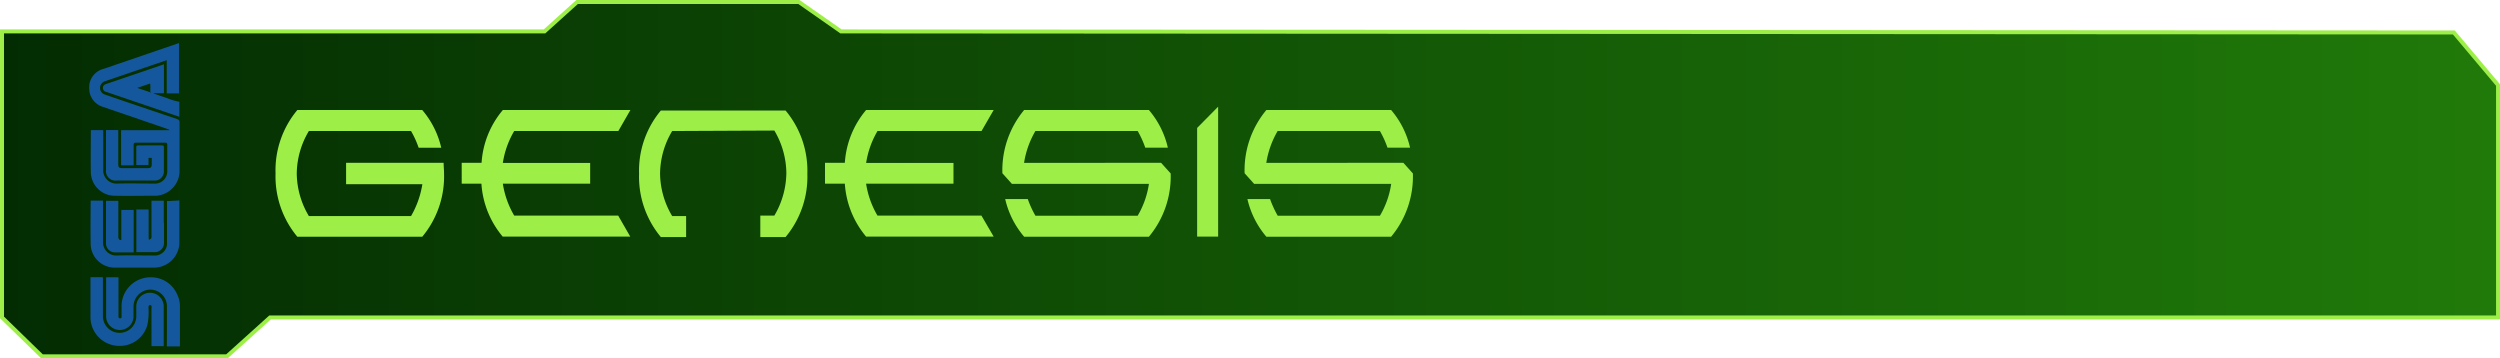 <svg xmlns="http://www.w3.org/2000/svg" xmlns:xlink="http://www.w3.org/1999/xlink" viewBox="0 0 470.33 67.41"><defs><style>.aa08b63b-bf2c-459f-9131-9b67625862ab{stroke:#9def48;stroke-miterlimit:10;stroke-width:0.75px;fill:url(#ea9ba983-c62c-4bf6-8a2e-11e4df4d73e9);}.e13fc97b-593d-4e6f-b128-95fbe511e721{fill:#9def48;}.eda0e605-59bb-4160-8721-c71ed088ea53{fill:#15579d;}</style><linearGradient id="ea9ba983-c62c-4bf6-8a2e-11e4df4d73e9" x1="0.38" y1="33.7" x2="469.96" y2="33.7" gradientUnits="userSpaceOnUse"><stop offset="0" stop-color="#032c02"/><stop offset="1" stop-color="#207a09"/></linearGradient></defs><g id="af09ae85-673b-4d06-8f50-a37314cb3a96" data-name="texte"><polygon class="aa08b63b-bf2c-459f-9131-9b67625862ab" points="0.38 5.91 102.44 5.91 108.57 0.38 150.31 0.38 158.22 5.91 461.65 6.11 469.96 16 469.96 59.72 50.81 59.72 42.7 67.03 7.89 67.03 0.38 59.72 0.38 5.91"/><path class="e13fc97b-593d-4e6f-b128-95fbe511e721" d="M83.52,30.66c0,.64.08,1.3.08,2a17.72,17.72,0,0,1-4.1,11.91H56a17.72,17.72,0,0,1-4.1-11.91A17.67,17.67,0,0,1,56,20.73H79.5a16.6,16.6,0,0,1,3.57,7.09H78.82a17.86,17.86,0,0,0-1.43-3.14H58.17a15.86,15.86,0,0,0-2.28,8,15.92,15.92,0,0,0,2.28,8H77.39a17.27,17.27,0,0,0,2.13-6H65.17V30.66Z" transform="translate(-0.06 -0.03)"/><path class="e13fc97b-593d-4e6f-b128-95fbe511e721" d="M111.09,34.59H94.66a16.9,16.9,0,0,0,2.14,6h19.56l2.27,3.95h-24a17.17,17.17,0,0,1-4-9.95H86.92V30.66h3.74a17.06,17.06,0,0,1,4-9.93h24l-2.27,3.95H96.8a16.74,16.74,0,0,0-2.14,6h16.43Z" transform="translate(-0.06 -0.03)"/><path class="e13fc97b-593d-4e6f-b128-95fbe511e721" d="M126.52,24.68a15.86,15.86,0,0,0-2.28,8,15.92,15.92,0,0,0,2.28,8h2.62v3.95h-4.75a17.72,17.72,0,0,1-4.1-11.91,17.67,17.67,0,0,1,4.1-11.9h23.46a17.67,17.67,0,0,1,4.1,11.9,17.72,17.72,0,0,1-4.1,11.91H143.1V40.59h2.64a16.09,16.09,0,0,0,2.26-8,16,16,0,0,0-2.26-8Z" transform="translate(-0.06 -0.03)"/><path class="e13fc97b-593d-4e6f-b128-95fbe511e721" d="M179.44,34.59H163a16.9,16.9,0,0,0,2.14,6H184.7L187,44.54H163a17.25,17.25,0,0,1-4-9.95h-3.73V30.66H159a17.13,17.13,0,0,1,4-9.93h24l-2.28,3.95H165.15a16.74,16.74,0,0,0-2.14,6h16.43Z" transform="translate(-0.06 -0.03)"/><path class="e13fc97b-593d-4e6f-b128-95fbe511e721" d="M218.5,30.66l1.8,2a17.68,17.68,0,0,1-4.1,11.91H192.74a16.6,16.6,0,0,1-3.57-7.09h4.25a18.69,18.69,0,0,0,1.44,3.14h19.23a16.53,16.53,0,0,0,2.12-6H190.43l-1.79-2a17.71,17.71,0,0,1,4.1-11.9H216.2a16.6,16.6,0,0,1,3.57,7.09h-4.25a17.86,17.86,0,0,0-1.43-3.14H194.86a16.93,16.93,0,0,0-2.14,6Z" transform="translate(-0.06 -0.03)"/><path class="e13fc97b-593d-4e6f-b128-95fbe511e721" d="M229.23,44.54h-3.95V24.1l3.95-4Z" transform="translate(-0.06 -0.03)"/><path class="e13fc97b-593d-4e6f-b128-95fbe511e721" d="M264.08,30.66l1.79,2a17.68,17.68,0,0,1-4.1,11.91H238.31a16.6,16.6,0,0,1-3.57-7.09H239a19.52,19.52,0,0,0,1.44,3.14h19.23a16.53,16.53,0,0,0,2.12-6H236l-1.79-2a17.71,17.71,0,0,1,4.1-11.9h23.46a16.6,16.6,0,0,1,3.57,7.09h-4.25a17.86,17.86,0,0,0-1.43-3.14H240.43a17.13,17.13,0,0,0-2.14,6Z" transform="translate(-0.06 -0.03)"/></g><g id="ad071a10-64b6-425e-b3ac-380d2774ff47" data-name="sega"><path class="eda0e605-59bb-4160-8721-c71ed088ea53" d="M33.73,8.1l0,4.1s0,2.09,0,4.95v.45H32.57l-1.14,0c0-1.76,0-3.95,0-5.7,0-.18,0-.55,0-.55L24.83,13.6l-4.95,1.69a1.33,1.33,0,0,0-1,1.29,1.31,1.31,0,0,0,1,1.27q6.72,2.31,13.46,4.57c.45.15.5.32.5.71q0,4.62,0,9.24a4.71,4.71,0,0,1-4.31,4.48c-2.72,0-5.44.06-8.16,0a4.51,4.51,0,0,1-4.22-4.39c-.05-2.54,0-5.41,0-7.95h2.33v.41c0,2.33,0,4.67,0,7a2.5,2.5,0,0,0,2.66,2.65c2.31-.08,4.61,0,6.92,0a2.31,2.31,0,0,0,2.47-2.47c0-1.6,0-3.2,0-4.79,0-.37-.11-.45-.46-.44-1.79,0-3.59,0-5.38,0-.42,0-.49.12-.49.51,0,1.11,0,3.35,0,3.35v.4H22.84V24.52H31.9l0-.1-2.26-.79L19.23,20.07a3.62,3.62,0,0,1-2.3-2.6,6,6,0,0,1-.05-1.61A3.62,3.62,0,0,1,19.48,13c.75-.23,1.5-.5,2.25-.76l12-4.11Zm-2.26,53c0-1.11,0-2.23,0-3.35a3.16,3.16,0,0,0-3.12-3.24,3.2,3.2,0,0,0-3.17,3.26c0,.63,0,1.25,0,1.87a2.58,2.58,0,0,1-5.15.09c0-2.41,0-5.13,0-7.54h2.32s0,4.81,0,7v.29c0,.23,0,.44.31.44s.27-.22.27-.43c0-.56,0-1.12,0-1.67a5.45,5.45,0,0,1,5.64-5.62,5.32,5.32,0,0,1,4.81,3.2,5.07,5.07,0,0,1,.53,2.45c0,1.45,0,4.35,0,4.35l0,3H31.45S31.47,62.32,31.47,61.09Z" transform="translate(-0.06 -0.03)"/><path class="eda0e605-59bb-4160-8721-c71ed088ea53" d="M17.08,56.26V52.18h2.34s0,5,0,7.33a3.14,3.14,0,1,0,6.28,0c0-.62,0-1.25,0-1.87a2.58,2.58,0,1,1,5.16.1c0,2.28,0,5.12,0,7.41H28.56s0-4.87,0-7.07c0-.25.12-.65-.25-.66s-.3.4-.31.66a11.84,11.84,0,0,1-.22,3.09,5.34,5.34,0,0,1-5.18,3.93,5.42,5.42,0,0,1-5.52-5.42c0-1.15,0-2.3,0-3.45ZM33.81,37.74v.51c0,2.46,0,4.92,0,7.38a4.78,4.78,0,0,1-4.56,4.74c-2.61,0-5.22,0-7.82,0A4.51,4.51,0,0,1,17.12,46c-.06-2.64,0-8.23,0-8.23l1.16,0h1.16v.45c0,2.44,0,4.89,0,7.33a2.47,2.47,0,0,0,2.52,2.55c2.34-.07,4.68,0,7,0a2.3,2.3,0,0,0,2.52-2.52c0-2.43,0-7.74,0-7.74h.5ZM29,17.64c.79.27,1.57.55,2.36.8a12.16,12.16,0,0,0,2.34.72c.13,0,.1.14.1.23V22L23.38,18.45c-1.11-.37-2.21-.76-3.33-1.13a.76.76,0,0,1-.63-.73c0-.44.25-.64.64-.77l10.43-3.55.41-.14c0,1.54,0,3.54,0,5.09v.35H29Zm-.34-.07a.48.48,0,0,1-.32-.54,9.19,9.19,0,0,0,0-1.05c0-.11,0-.26-.16-.2l-2.29.78c1,.4,1.92.59,2.77,1ZM25.44,34H22a1.8,1.8,0,0,1-2-2c0-2.35,0-4.7,0-7.05v-.45h2.31V25c0,2,0,3.93,0,5.89,0,.62.15.77.75.77h4.82c.55,0,.72-.17.73-.74,0-.29,0-.91,0-1.19H28v.34l0,1H25.7V29.85s0-1.41,0-2.11c0-.28.09-.35.35-.35h4.48c.26,0,.36.05.36.34,0,1.51,0,3,0,4.55A1.71,1.71,0,0,1,29.1,34c-1.22,0-2.44,0-3.67,0Z" transform="translate(-0.06 -0.03)"/><path class="eda0e605-59bb-4160-8721-c71ed088ea53" d="M20,42c0-1.26,0-2.93,0-4.19h2.32v.43c0,2.08,0,4.15,0,6.23a.73.73,0,0,0,.09.5c.11.13.22.28.39.21s.08-.34.08-.34c0-1.54,0-5.32,0-5.32h2.33v8h-.29c-1.08,0-2.16,0-3.24,0A1.71,1.71,0,0,1,20,45.74C20,44.48,20,42,20,42Zm10.91,0v3.64a1.73,1.73,0,0,1-1.82,1.83c-1,0-2,0-3,0h-.38c0-2.43,0-5.22,0-7.65v-.38l2.31,0v.38c0,1.63,0,3.25,0,4.88,0,0,0,.45.11.41a.54.54,0,0,0,.43-.38,1.83,1.83,0,0,0,0-.47V37.79h2.31s0,3,0,4.22Z" transform="translate(-0.06 -0.03)"/></g></svg>